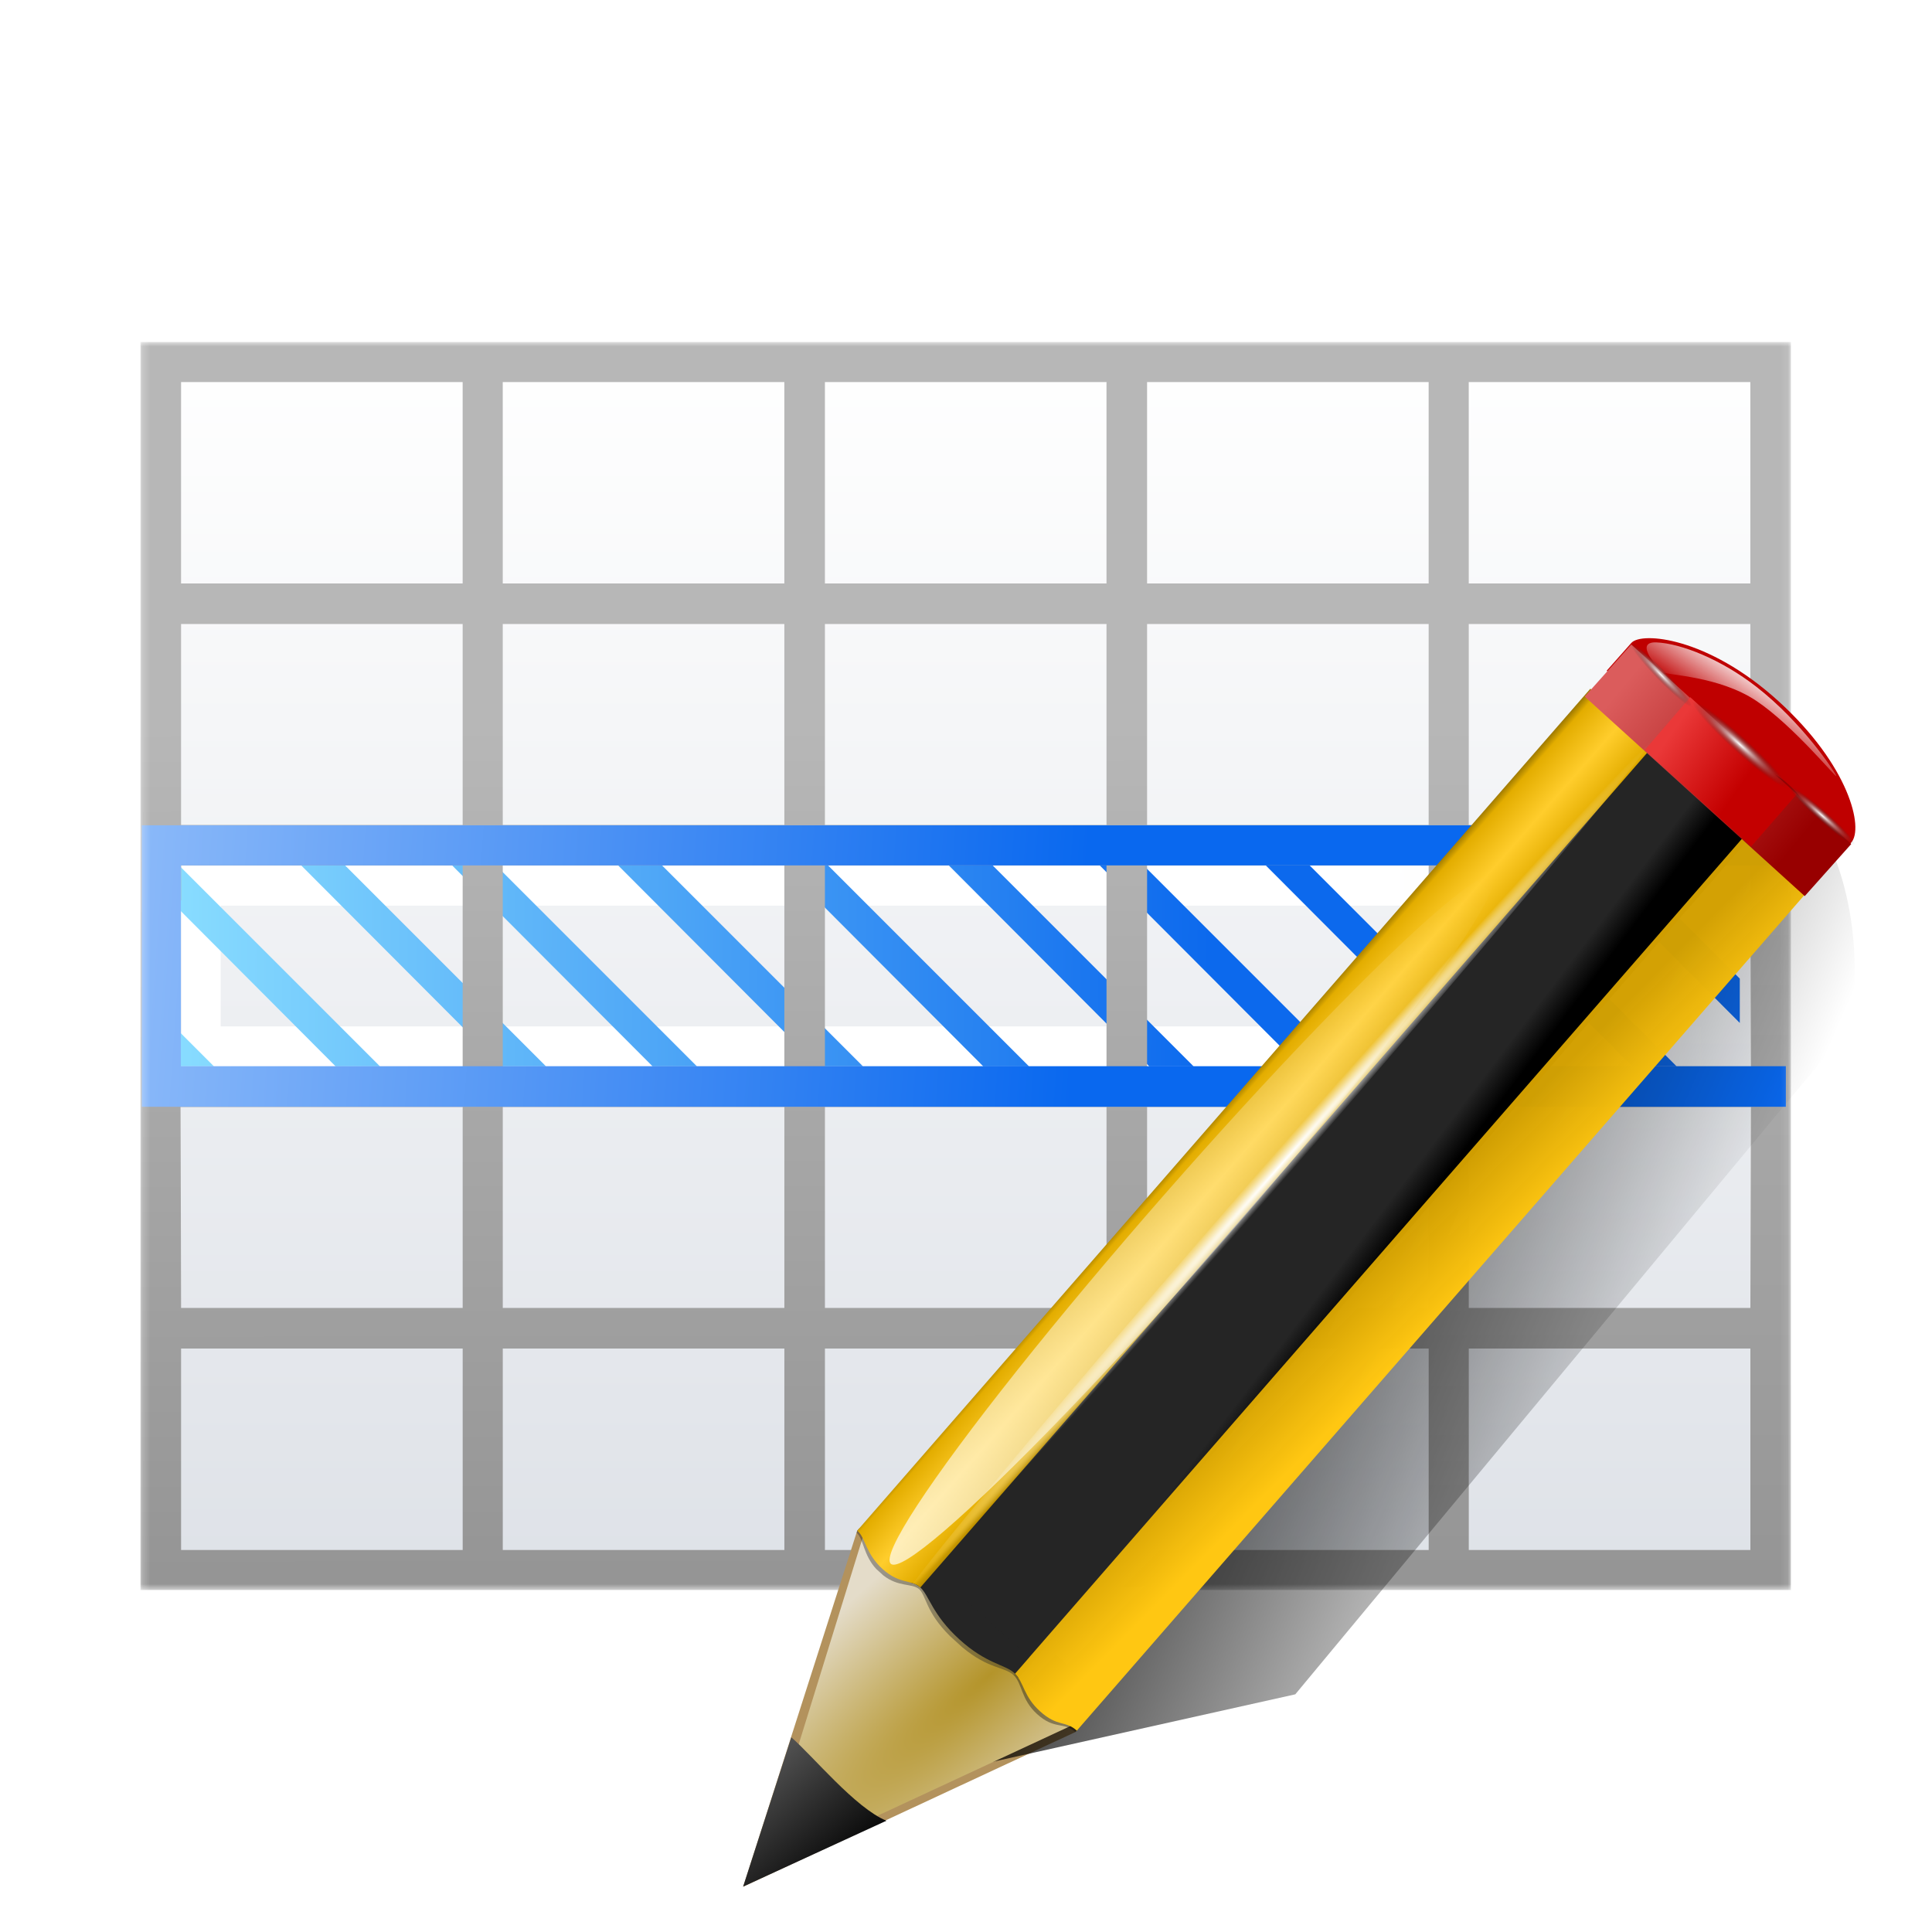 <svg height="256" width="256" xmlns="http://www.w3.org/2000/svg" xmlns:xlink="http://www.w3.org/1999/xlink">
  <defs>
    <linearGradient id="linearGradient3719" gradientTransform="matrix(2 0 0 1.722 7.986 17.784)" gradientUnits="userSpaceOnUse" x1="29.325" x2="29.325" y1="-62.343" y2="124.385">
      <stop offset="0" stop-color="#fff"/>
      <stop offset="1" stop-color="#555"/>
    </linearGradient>
    <linearGradient id="linearGradient3733" gradientTransform="matrix(1.641 0 0 2.522 15.213 3.6)" gradientUnits="userSpaceOnUse" x1="46.048" x2="46.048" xlink:href="#linearGradient3719" y1="128.017" y2="16.62">
      <stop offset="0" stop-color="#c7cdd7"/>
      <stop offset="1" stop-color="#fff"/>
    </linearGradient>
    <linearGradient id="lg1">
      <stop offset="0" stop-color="#fff"/>
      <stop offset="1" stop-color="#fff" stop-opacity="0"/>
    </linearGradient>
    <linearGradient id="linearGradient7201" gradientTransform="matrix(0 -2 2 0 -50.617 205.334)" gradientUnits="userSpaceOnUse" x1="53.332" x2="53.332" xlink:href="#lg1" y1="117.303" y2="138.636"/>
    <linearGradient id="linearGradient4126" gradientUnits="userSpaceOnUse" x1="85.274" x2="85.478" xlink:href="#linearGradient3719" y1="45.312" y2="210.688">
      <stop offset="0" stop-color="#b7b7b7"/>
      <stop offset="1" stop-color="#616161"/>
    </linearGradient>
    <mask id="mask59" maskUnits="userSpaceOnUse">
      <path d="m18.618 45.312v165.375h218.688v-165.375z" fill="url(#linearGradient59)"/>
    </mask>
    <linearGradient id="linearGradient59" gradientUnits="userSpaceOnUse" x1="194.477" x2="226.681" y1="128" y2="128">
      <stop offset="0" stop-color="#fff"/>
      <stop offset="1"/>
    </linearGradient>
    <radialGradient id="radialGradient6054" cx="49.012" cy="2.674" gradientTransform="matrix(4.498 -0 0 .545 -415.484 -130.69)" gradientUnits="userSpaceOnUse" r="1.725" xlink:href="#linearGradient3207-3"/>
    <linearGradient id="linearGradient3207-3">
      <stop offset="0" stop-color="#fff"/>
      <stop offset="1" stop-color="#252525" stop-opacity="0"/>
    </linearGradient>
    <radialGradient id="radialGradient6052" cx="49.012" cy="2.674" gradientTransform="matrix(4.501 -0 0 .544 -96.559 -142.023)" gradientUnits="userSpaceOnUse" r="1.725" xlink:href="#linearGradient3207-3"/>
    <radialGradient id="radialGradient6050" cx="49.012" cy="2.674" gradientTransform="matrix(6.56 0 0 .799 -157.875 -133.383)" gradientUnits="userSpaceOnUse" r="1.725" xlink:href="#linearGradient3207-3"/>
    <linearGradient id="linearGradient6048" gradientTransform="matrix(2.895 0 0 2.902 -71.672 -146.285)" gradientUnits="userSpaceOnUse" x1="92.226" x2="96.58" y1="54.119" y2="57.151">
      <stop offset="0" stop-color="#ea3838"/>
      <stop offset="1" stop-color="#c40000"/>
    </linearGradient>
    <linearGradient id="linearGradient6046" gradientTransform="matrix(4.856 4.409 -4.356 4.913 -18.282 -217.326)" gradientUnits="userSpaceOnUse" x1="48.499" x2="48.733" xlink:href="#lg1" y1=".812" y2="2.366"/>
    <linearGradient id="linearGradient6044" gradientTransform="matrix(1.794 0 0 1.809 -2.516 -7.018)" gradientUnits="userSpaceOnUse" x1="33.342" x2="24.451" y1="117.839" y2="107.355">
      <stop offset="0"/>
      <stop offset="1" stop-color="#515151"/>
    </linearGradient>
    <radialGradient id="radialGradient6042" cx="34.678" cy="7.462" gradientTransform="matrix(-1.406 1.598 .033 .03 175.077 30.885)" gradientUnits="userSpaceOnUse" r="47.595" xlink:href="#lg1"/>
    <linearGradient id="linearGradient6040" gradientUnits="userSpaceOnUse" x1="-12.818" x2="82.173" y1="7.462" y2="7.462">
      <stop offset="0" stop-color="#fff" stop-opacity=".683"/>
      <stop offset="1" stop-color="#fff" stop-opacity="0"/>
    </linearGradient>
    <filter id="filter3849" height="1.777" width="1.016" x="-.008" y="-.389">
      <feGaussianBlur stdDeviation=".315"/>
    </filter>
    <linearGradient id="linearGradient6038" gradientTransform="matrix(2.9 -0 0 2.901 -151.174 -59.994)" gradientUnits="userSpaceOnUse" x1="114.928" x2="100.656" y1="-22.56" y2="-22.053">
      <stop offset="0" stop-color="#980000"/>
      <stop offset="1" stop-color="#db5c5c"/>
    </linearGradient>
    <linearGradient id="linearGradient6036" gradientTransform="matrix(3.737 3.407 -1.586 1.803 164.601 -65.355)" gradientUnits="userSpaceOnUse" x1="11.326" x2="14.494" y1="57.384" y2="57.384">
      <stop offset="0" stop-color="#9a7600"/>
      <stop offset=".093" stop-color="#e3ad00"/>
      <stop offset=".504" stop-color="#ffcd2c"/>
      <stop offset=".916" stop-color="#e3ad00"/>
      <stop offset="1" stop-color="#b98d00"/>
    </linearGradient>
    <linearGradient id="linearGradient6034" gradientTransform="matrix(2.899 0 0 2.902 -72.08 -146.301)" gradientUnits="userSpaceOnUse" x1="76.709" x2="80.58" y1="83.326" y2="87.155">
      <stop offset="0" stop-color="#d4a100" stop-opacity=".976"/>
      <stop offset="1" stop-color="#ffc712"/>
    </linearGradient>
    <linearGradient id="linearGradient6032" gradientTransform="matrix(2.899 0 0 2.902 -72.08 -146.301)" gradientUnits="userSpaceOnUse" x1="75.848" x2="81.453" y1="72.804" y2="77.047">
      <stop offset="0" stop-color="#252525"/>
      <stop offset=".5" stop-color="#252525"/>
      <stop offset=".75" stop-color="#252525"/>
      <stop offset="1"/>
    </linearGradient>
    <radialGradient id="radialGradient6030" cx="42.618" cy="120.642" gradientTransform="matrix(5.541 5.338 -25.025 21.991 2858.529 -2704.399)" gradientUnits="userSpaceOnUse" r="3.407">
      <stop offset="0" stop-color="#b4942a"/>
      <stop offset="1" stop-color="#e4dcc9"/>
    </radialGradient>
    <linearGradient id="linearGradient6028" gradientTransform="matrix(1.376 0 0 1.857 -22.548 -92.563)" gradientUnits="userSpaceOnUse" x1="63.911" x2="87.757" y1="79.999" y2="93.999">
      <stop offset="0"/>
      <stop offset="1" stop-opacity="0"/>
    </linearGradient>
    <filter id="filter3825" height="1.052" width="1.056" x="-.028" y="-.026">
      <feGaussianBlur stdDeviation=".672"/>
    </filter>
    <linearGradient id="linearGradient1" gradientTransform="matrix(1.333 0 0 2.872 152.212 -704.019)" gradientUnits="userSpaceOnUse" x1="-126.2" x2="-8.103" y1="281.224" y2="299.034">
      <stop offset="0" stop-color="#aecffc"/>
      <stop offset="1" stop-color="#0968ef"/>
    </linearGradient>
    <linearGradient id="linearGradient2" gradientUnits="userSpaceOnUse" x1="79.569" x2="10.656" y1="72.032" y2="71.75">
      <stop offset="0" stop-color="#0c69ed"/>
      <stop offset="1" stop-color="#89ddff"/>
    </linearGradient>
  </defs>
  <g mask="url(#mask59)">
    <rect fill="url(#linearGradient3733)" height="154.698" width="207.964" x="23.965" y="50.677"/>
    <path d="m24.054 141.378h5.188 208.141v-5.375h-208.141v-16h208.141v-5.312h-208.141-5.188v5.312 16z" fill="url(#linearGradient7201)"/>
    <path d="m10.656 61.344v2.312l10.969 11h2.938l-13.312-13.312zm8.688 0 13.281 13.312h2.938l-13.312-13.312zm10 0 13.281 13.312h2.938l-13.312-13.312zm11 0 13.219 13.25v.062h3l-13.312-13.312zm11 0 2.219 2.219v.094l10.969 11h3.031l-13.312-13.312zm10.906 0 10.656 10.688 2.625 2.625h2.938l-5.562-5.562-7.75-7.75zm10 0 13.281 13.312h2.938l-13.312-13.312zm11 0 13.281 13.312h2.938l-13.312-13.312zm11 0 13.281 13.312h2.938l-13.312-13.312zm10 0 10.406 10.438v-2.938l-7.5-7.5zm-93.594 10.406v2.906h2.906z" fill="url(#linearGradient2)" mask="none" transform="matrix(2 0 0 2 1.219 -8.018)"/>
    <path d="m18.617 45.312v165.375h218.688v-165.375zm5.375 5.312h37.312v26.688h-37.312zm42.625 0h37.313v26.688h-37.313zm42.688 0h37.312v26.688h-37.312zm42.688 0h37.312v26.688h-37.312zm42.625 0h37.312v26.688h-37.312zm-170.625 32.062h37.312v26.625h-37.312zm42.625 0h37.313v26.625h-37.313zm42.688 0h37.312v26.625h-37.312zm42.688 0h37.312v26.625h-37.312zm42.625 0h37.312v26.625h-37.312zm-170.625 32h37.312v26.625h-37.375v-22h.062zm42.625 0h37.313v26.625h-37.313zm42.688 0h37.312v26.625h-37.312zm42.688 0h37.312v26.625h-37.312zm42.625 0h37.312l.062 26.625h-37.375zm-170.688 32h37.375v26.625h-37.312zm42.688 0h37.313v26.625h-37.313zm42.688 0h37.312v26.625h-37.312zm42.688 0h37.312v26.625h-37.312zm42.625 0h37.375l-.062 26.625h-37.312zm-170.625 32h37.312v26.688h-37.312zm42.625 0h37.313v26.688h-37.313zm42.688 0h37.312v26.688h-37.312zm42.688 0h37.312v26.688h-37.312zm42.625 0h37.312v26.688h-37.312z" fill="url(#linearGradient4126)" mask="none"/>
    <path d="m18.78 146.653h5.188 212.666v-5.375h-212.666v-26.608h212.666v-5.312h-212.666-5.188v5.312 26.608z" fill="url(#linearGradient1)"/>
  </g>
  <g transform="matrix(.75 0 0 .75 74.468 89.812)">
    <path d="m188.927-6.164c1.781-2.009 13.492-1.054 25.96 10.264 12.59 11.429 15.122 22.488 12.891 25.004-1.452 1.638-2.904 3.276-4.356 4.913-12.95-11.756-25.901-23.513-38.851-35.269 1.452-1.638 2.904-3.276 4.356-4.913z" fill="#bf0000" fill-rule="evenodd"/>
    <path d="m32.002 213.584 58.765-27.36.273-.313-38.512-35.655-.371.423z" fill="#b3925d" fill-rule="evenodd"/>
    <path d="m97.75 56.002c-1.026-.045-1.882.615-2.666.987-4.175 3.699-21.569 21.653-22 22.169l-17.273 20.66-.107.116-9.682 17.633 23.599-5.262 29.942-36.049 3.59-4.294c.647-1.2 1.239-7.813-1.742-12.767-1.453-2.415-2.635-3.147-3.661-3.192zm5.402 15.959c-.027.049-.045.144-.071.174-.013.015 1.492-1.049.675-.87z" fill="url(#linearGradient6028)" fill-rule="evenodd" filter="url(#filter3825)" transform="matrix(2.902 0 0 2.902 -72.487 -146.316)"/>
    <path d="m34.914 210.727 54.813-25.484.273-.313-36.431-33.693-.371.424z" fill="url(#radialGradient6030)" fill-rule="evenodd"/>
    <path d="m70.208 169.888c4.786 4.357 7.997 4.384 9.708 5.942.276.252.509.547.708.847l129.564-148.797-18.809-17.122-129.81 149.078c.623.164 1.207.39 1.748.883 1.564 1.423 2.083 4.793 6.892 9.17z" fill="url(#linearGradient6032)"/>
    <path d="m84.881 170.397-5.08 5.81c1.564 1.541 1.253 4.254 4.127 6.87 3.098 2.82 4.731 1.331 6.739 3.148l5.141-5.88z" opacity=".353"/>
    <path d="m209.501 27.254-129.466 148.684c1.572 1.549 1.502 3.998 4.391 6.628 3.113 2.834 4.513 1.615 6.531 3.441l129.527-148.755z" fill="url(#linearGradient6034)"/>
    <path d="m65.788 157.898-2.606 2.98-.1.109c1.299 1.22 1.149 4.035 5.452 8.303l.239.217 1.702 1.549.239.217c4.691 3.919 7.392 3.388 9.102 4.945l2.75-3.181z" fill="#252525" opacity=".386"/>
    <path d="m54.885 147.917-2.731 2.773c.06.054-.154.304-.094.359 1.228 1.118 1.198 3.971 3.453 6.391l.209.19.926.843.119.109c2.687 2.094 4.941 1.346 6.314 2.407l2.731-3.123z" fill="#131313" opacity=".353"/>
    <path d="m56.676 157.494c2.996 2.697 5.045 1.772 6.64 3.224l129.466-148.684-11.1-10.105-129.527 148.755c.061.055.121.11.182.166 1.247 1.135 1.321 3.927 4.34 6.644z" fill="url(#linearGradient6036)"/>
    <rect fill="url(#linearGradient6038)" height="12.342" transform="matrix(.741 .672 -.666 .746 0 0)" width="52.456" x="136.957" y="-131.262"/>
    <ellipse cx="34.678" cy="7.462" fill="url(#linearGradient6040)" filter="url(#filter3849)" rx="47.495" ry=".971" transform="matrix(1.119 -1.278 -5.034 -4.576 110 174.297)"/>
    <path d="m193.024 10.052a2.088 101.307 40.988 0 0 -67.47 74.464 2.088 101.307 40.988 0 0 -65.442 78.446 2.088 101.307 40.988 0 0 66.442-73.231 2.088 101.307 40.988 0 0 66.485-79.596" fill="url(#radialGradient6042)"/>
    <path d="m57.312 201.926c-5.5-2.259-12.972-11.424-16.799-14.74l-8.513 26.382z" fill="url(#linearGradient6044)" fill-rule="evenodd"/>
    <path d="m211.011 1.585c8.049 6.263 13.8 14.909 14.117 15.739.316.83-7.508-8.842-14.159-13.271-6.6-4.395-15.821-4.505-16.502-5.04-.681-.535-5.29-5.449-1.109-5.267 4.373.19 11.436 3.006 17.653 7.839z" fill="url(#linearGradient6046)" fill-rule="evenodd"/>
    <path d="m199.333 3.428-8.051 9.34 18.815 17.048 8.051-9.249z" fill="url(#linearGradient6048)"/>
    <rect fill="url(#radialGradient6050)" height="4.958" transform="matrix(.74 .672 -.663 .748 0 0)" width="22.625" x="152.302" y="-133.236"/>
    <rect fill="url(#radialGradient6052)" height="3.374" transform="matrix(.694 .72 -.769 .639 0 0)" width="15.523" x="116.26" y="-141.923"/>
    <rect fill="url(#radialGradient6054)" height="3.381" transform="matrix(-.751 -.66 -.589 .808 0 0)" width="15.513" x="-202.814" y="-130.59"/>
  </g>
</svg>
